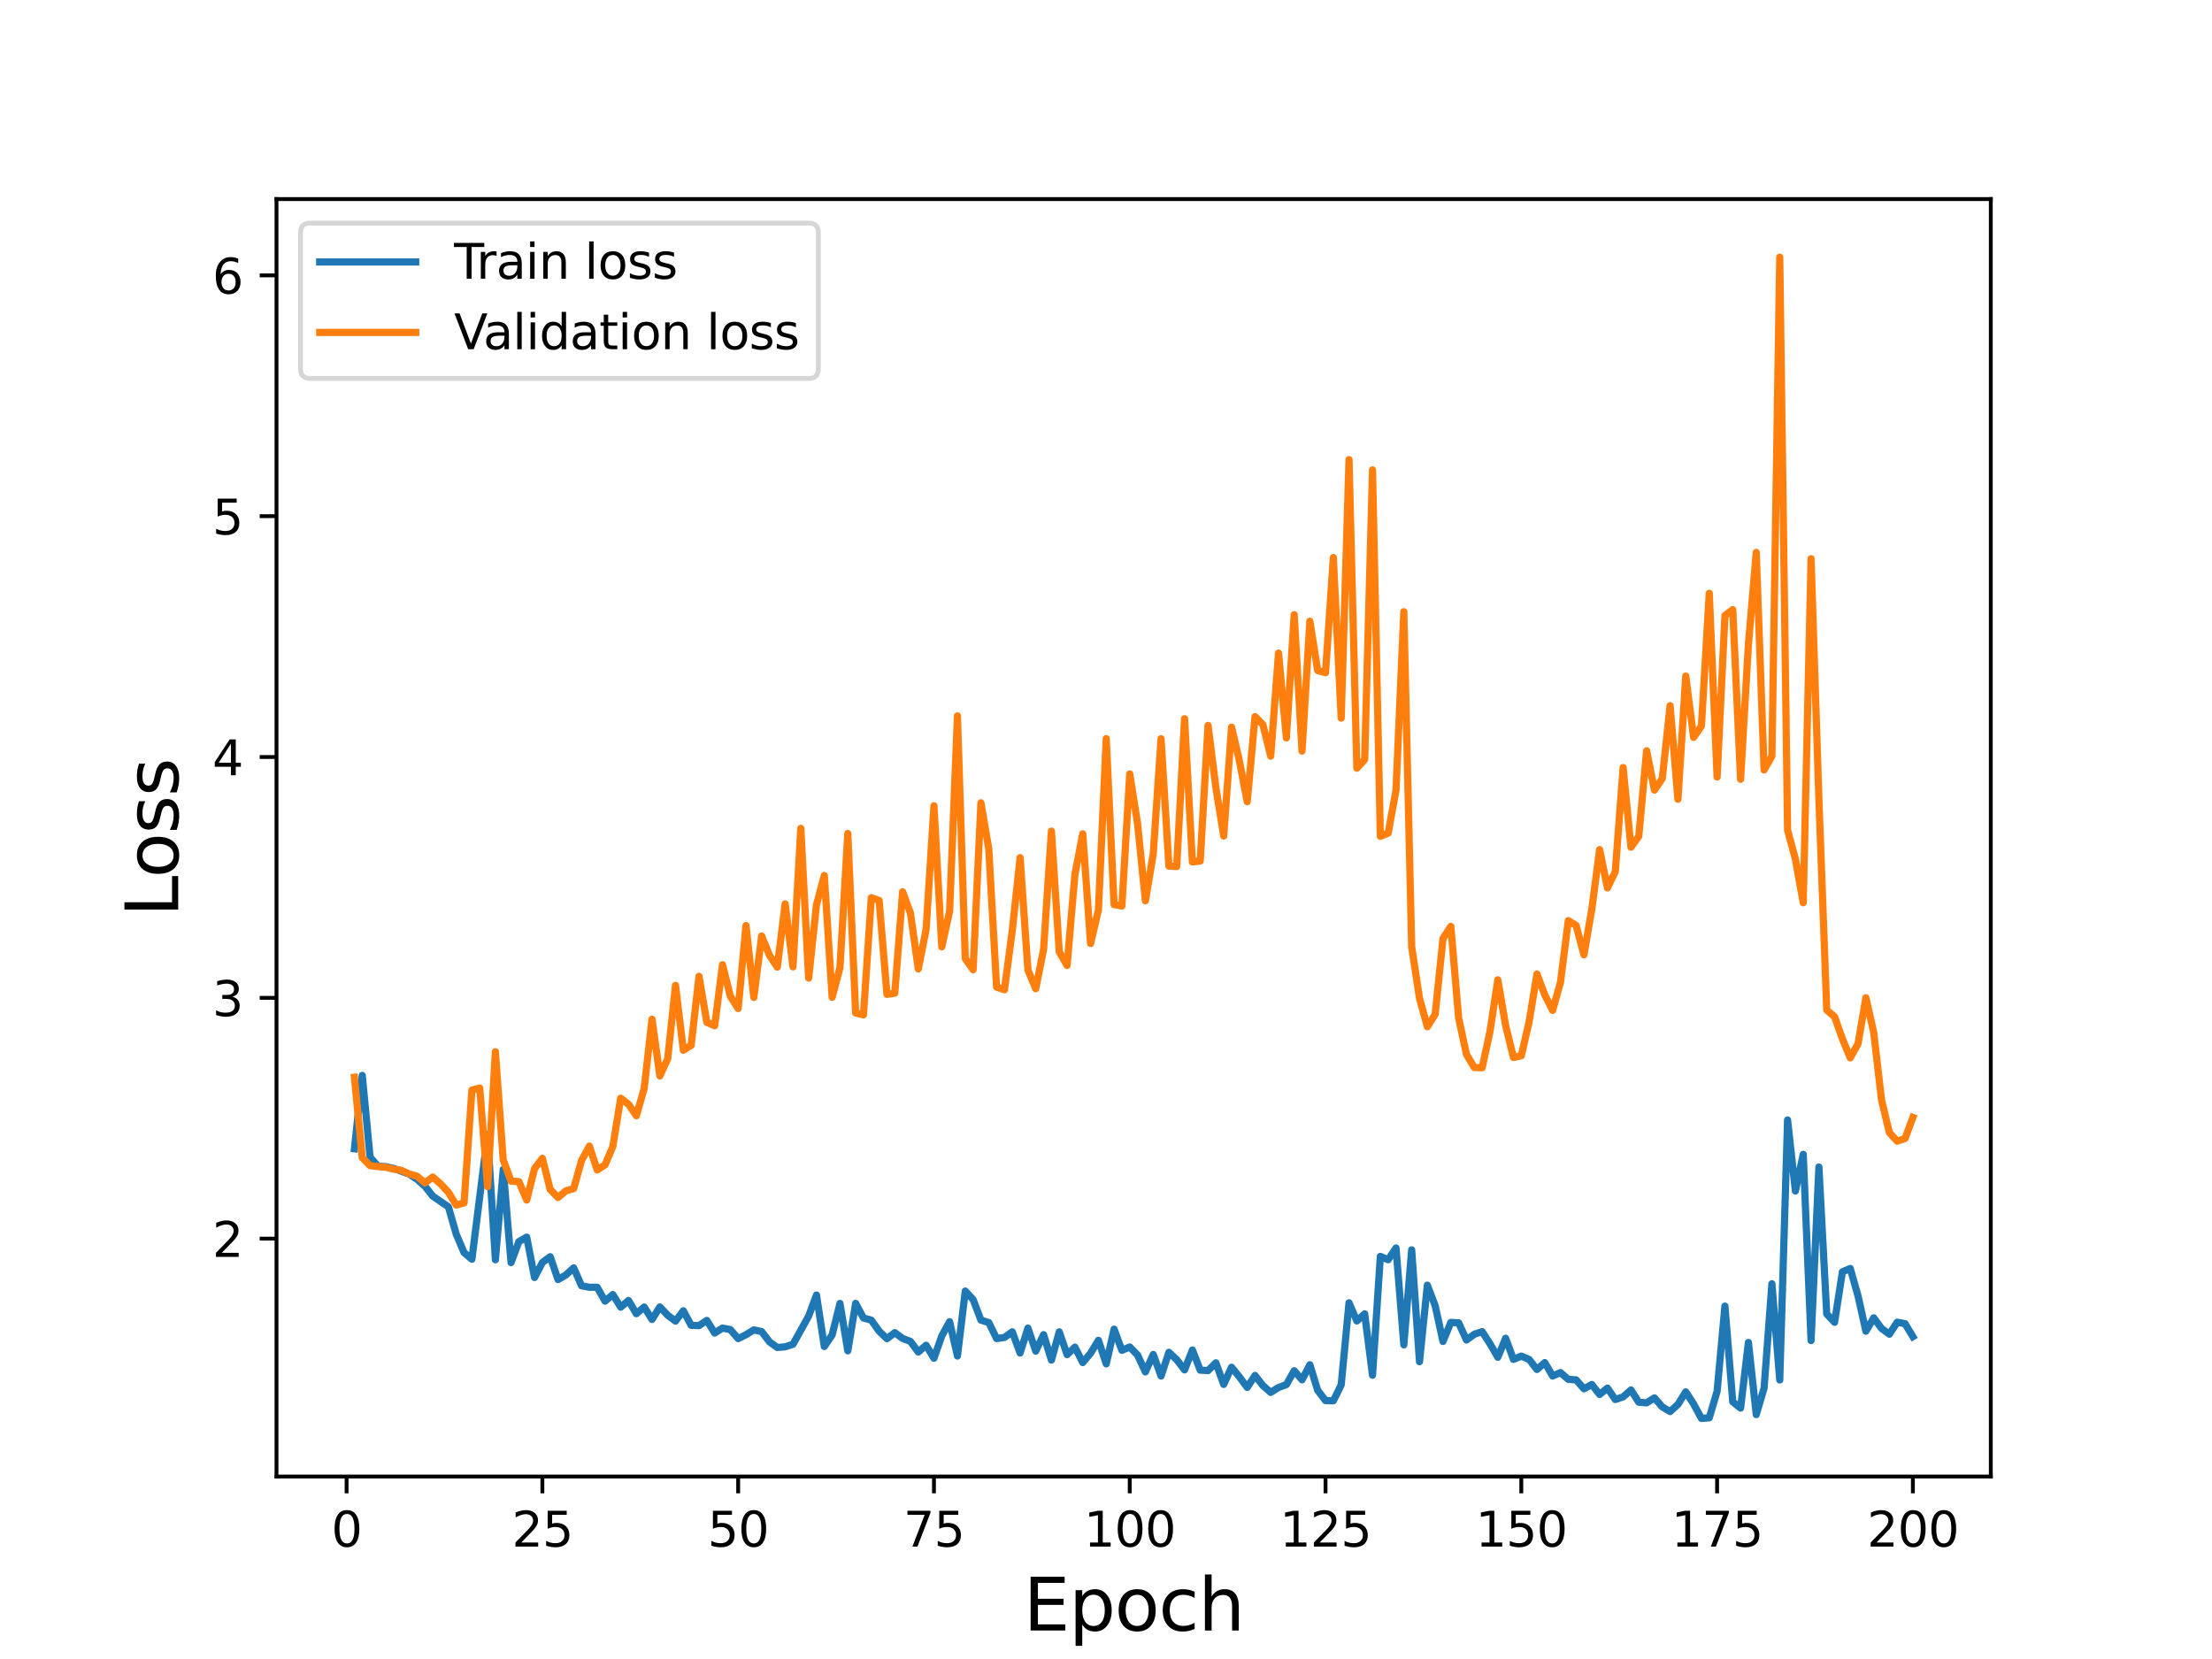 <?xml version="1.0" encoding="utf-8" standalone="no"?>
<!DOCTYPE svg PUBLIC "-//W3C//DTD SVG 1.1//EN"
  "http://www.w3.org/Graphics/SVG/1.1/DTD/svg11.dtd">
<svg height="345.6pt" version="1.1" viewBox="0 0 460.8 345.6" width="460.8pt" xmlns="http://www.w3.org/2000/svg" xmlns:xlink="http://www.w3.org/1999/xlink">
 <defs>
  <style type="text/css">*{stroke-linecap:butt;stroke-linejoin:round;}</style>
 </defs>
 <g id="figure_1">
  <g id="patch_1">
   <path d="M 0 345.6 
L 460.8 345.6 
L 460.8 0 
L 0 0 
z
" style="fill:#ffffff;"/>
  </g>
  <g id="axes_1">
   <g id="patch_2">
    <path d="M 57.6 307.584 
L 414.72 307.584 
L 414.72 41.472 
L 57.6 41.472 
z
" style="fill:#ffffff;"/>
   </g>
   <g id="matplotlib.axis_1">
    <g id="xtick_1">
     <g id="line2d_1">
      <defs>
       <path d="M 0 0 
L 0 3.5 
" id="m83a02a1236" style="stroke:#000000;stroke-width:0.8;"/>
      </defs>
      <g>
       <use style="stroke:#000000;stroke-width:0.8;" x="72.201" xlink:href="#m83a02a1236" y="307.584"/>
      </g>
     </g>
     <g id="text_1">
      <!-- 0 -->
      <g transform="translate(69.02 322.182)scale(0.1 -0.1)">
       <defs>
        <path d="M 2034 4250 
Q 1547 4250 1301 3770 
Q 1056 3291 1056 2328 
Q 1056 1369 1301 889 
Q 1547 409 2034 409 
Q 2525 409 2770 889 
Q 3016 1369 3016 2328 
Q 3016 3291 2770 3770 
Q 2525 4250 2034 4250 
z
M 2034 4750 
Q 2819 4750 3233 4129 
Q 3647 3509 3647 2328 
Q 3647 1150 3233 529 
Q 2819 -91 2034 -91 
Q 1250 -91 836 529 
Q 422 1150 422 2328 
Q 422 3509 836 4129 
Q 1250 4750 2034 4750 
z
" id="DejaVuSans-30" transform="scale(0.016)"/>
       </defs>
       <use xlink:href="#DejaVuSans-30"/>
      </g>
     </g>
    </g>
    <g id="xtick_2">
     <g id="line2d_2">
      <g>
       <use style="stroke:#000000;stroke-width:0.8;" x="112.987" xlink:href="#m83a02a1236" y="307.584"/>
      </g>
     </g>
     <g id="text_2">
      <!-- 25 -->
      <g transform="translate(106.625 322.182)scale(0.1 -0.1)">
       <defs>
        <path d="M 1228 531 
L 3431 531 
L 3431 0 
L 469 0 
L 469 531 
Q 828 903 1448 1529 
Q 2069 2156 2228 2338 
Q 2531 2678 2651 2914 
Q 2772 3150 2772 3378 
Q 2772 3750 2511 3984 
Q 2250 4219 1831 4219 
Q 1534 4219 1204 4116 
Q 875 4013 500 3803 
L 500 4441 
Q 881 4594 1212 4672 
Q 1544 4750 1819 4750 
Q 2544 4750 2975 4387 
Q 3406 4025 3406 3419 
Q 3406 3131 3298 2873 
Q 3191 2616 2906 2266 
Q 2828 2175 2409 1742 
Q 1991 1309 1228 531 
z
" id="DejaVuSans-32" transform="scale(0.016)"/>
        <path d="M 691 4666 
L 3169 4666 
L 3169 4134 
L 1269 4134 
L 1269 2991 
Q 1406 3038 1543 3061 
Q 1681 3084 1819 3084 
Q 2600 3084 3056 2656 
Q 3513 2228 3513 1497 
Q 3513 744 3044 326 
Q 2575 -91 1722 -91 
Q 1428 -91 1123 -41 
Q 819 9 494 109 
L 494 744 
Q 775 591 1075 516 
Q 1375 441 1709 441 
Q 2250 441 2565 725 
Q 2881 1009 2881 1497 
Q 2881 1984 2565 2268 
Q 2250 2553 1709 2553 
Q 1456 2553 1204 2497 
Q 953 2441 691 2322 
L 691 4666 
z
" id="DejaVuSans-35" transform="scale(0.016)"/>
       </defs>
       <use xlink:href="#DejaVuSans-32"/>
       <use x="63.623" xlink:href="#DejaVuSans-35"/>
      </g>
     </g>
    </g>
    <g id="xtick_3">
     <g id="line2d_3">
      <g>
       <use style="stroke:#000000;stroke-width:0.8;" x="153.773" xlink:href="#m83a02a1236" y="307.584"/>
      </g>
     </g>
     <g id="text_3">
      <!-- 50 -->
      <g transform="translate(147.41 322.182)scale(0.1 -0.1)">
       <use xlink:href="#DejaVuSans-35"/>
       <use x="63.623" xlink:href="#DejaVuSans-30"/>
      </g>
     </g>
    </g>
    <g id="xtick_4">
     <g id="line2d_4">
      <g>
       <use style="stroke:#000000;stroke-width:0.8;" x="194.559" xlink:href="#m83a02a1236" y="307.584"/>
      </g>
     </g>
     <g id="text_4">
      <!-- 75 -->
      <g transform="translate(188.196 322.182)scale(0.1 -0.1)">
       <defs>
        <path d="M 525 4666 
L 3525 4666 
L 3525 4397 
L 1831 0 
L 1172 0 
L 2766 4134 
L 525 4134 
L 525 4666 
z
" id="DejaVuSans-37" transform="scale(0.016)"/>
       </defs>
       <use xlink:href="#DejaVuSans-37"/>
       <use x="63.623" xlink:href="#DejaVuSans-35"/>
      </g>
     </g>
    </g>
    <g id="xtick_5">
     <g id="line2d_5">
      <g>
       <use style="stroke:#000000;stroke-width:0.8;" x="235.344" xlink:href="#m83a02a1236" y="307.584"/>
      </g>
     </g>
     <g id="text_5">
      <!-- 100 -->
      <g transform="translate(225.801 322.182)scale(0.1 -0.1)">
       <defs>
        <path d="M 794 531 
L 1825 531 
L 1825 4091 
L 703 3866 
L 703 4441 
L 1819 4666 
L 2450 4666 
L 2450 531 
L 3481 531 
L 3481 0 
L 794 0 
L 794 531 
z
" id="DejaVuSans-31" transform="scale(0.016)"/>
       </defs>
       <use xlink:href="#DejaVuSans-31"/>
       <use x="63.623" xlink:href="#DejaVuSans-30"/>
       <use x="127.246" xlink:href="#DejaVuSans-30"/>
      </g>
     </g>
    </g>
    <g id="xtick_6">
     <g id="line2d_6">
      <g>
       <use style="stroke:#000000;stroke-width:0.8;" x="276.13" xlink:href="#m83a02a1236" y="307.584"/>
      </g>
     </g>
     <g id="text_6">
      <!-- 125 -->
      <g transform="translate(266.586 322.182)scale(0.1 -0.1)">
       <use xlink:href="#DejaVuSans-31"/>
       <use x="63.623" xlink:href="#DejaVuSans-32"/>
       <use x="127.246" xlink:href="#DejaVuSans-35"/>
      </g>
     </g>
    </g>
    <g id="xtick_7">
     <g id="line2d_7">
      <g>
       <use style="stroke:#000000;stroke-width:0.8;" x="316.916" xlink:href="#m83a02a1236" y="307.584"/>
      </g>
     </g>
     <g id="text_7">
      <!-- 150 -->
      <g transform="translate(307.372 322.182)scale(0.1 -0.1)">
       <use xlink:href="#DejaVuSans-31"/>
       <use x="63.623" xlink:href="#DejaVuSans-35"/>
       <use x="127.246" xlink:href="#DejaVuSans-30"/>
      </g>
     </g>
    </g>
    <g id="xtick_8">
     <g id="line2d_8">
      <g>
       <use style="stroke:#000000;stroke-width:0.8;" x="357.702" xlink:href="#m83a02a1236" y="307.584"/>
      </g>
     </g>
     <g id="text_8">
      <!-- 175 -->
      <g transform="translate(348.158 322.182)scale(0.1 -0.1)">
       <use xlink:href="#DejaVuSans-31"/>
       <use x="63.623" xlink:href="#DejaVuSans-37"/>
       <use x="127.246" xlink:href="#DejaVuSans-35"/>
      </g>
     </g>
    </g>
    <g id="xtick_9">
     <g id="line2d_9">
      <g>
       <use style="stroke:#000000;stroke-width:0.8;" x="398.487" xlink:href="#m83a02a1236" y="307.584"/>
      </g>
     </g>
     <g id="text_9">
      <!-- 200 -->
      <g transform="translate(388.944 322.182)scale(0.1 -0.1)">
       <use xlink:href="#DejaVuSans-32"/>
       <use x="63.623" xlink:href="#DejaVuSans-30"/>
       <use x="127.246" xlink:href="#DejaVuSans-30"/>
      </g>
     </g>
    </g>
    <g id="text_10">
     <!-- Epoch -->
     <g transform="translate(213.194 339.66)scale(0.15 -0.15)">
      <defs>
       <path d="M 628 4666 
L 3578 4666 
L 3578 4134 
L 1259 4134 
L 1259 2753 
L 3481 2753 
L 3481 2222 
L 1259 2222 
L 1259 531 
L 3634 531 
L 3634 0 
L 628 0 
L 628 4666 
z
" id="DejaVuSans-45" transform="scale(0.016)"/>
       <path d="M 1159 525 
L 1159 -1331 
L 581 -1331 
L 581 3500 
L 1159 3500 
L 1159 2969 
Q 1341 3281 1617 3432 
Q 1894 3584 2278 3584 
Q 2916 3584 3314 3078 
Q 3713 2572 3713 1747 
Q 3713 922 3314 415 
Q 2916 -91 2278 -91 
Q 1894 -91 1617 61 
Q 1341 213 1159 525 
z
M 3116 1747 
Q 3116 2381 2855 2742 
Q 2594 3103 2138 3103 
Q 1681 3103 1420 2742 
Q 1159 2381 1159 1747 
Q 1159 1113 1420 752 
Q 1681 391 2138 391 
Q 2594 391 2855 752 
Q 3116 1113 3116 1747 
z
" id="DejaVuSans-70" transform="scale(0.016)"/>
       <path d="M 1959 3097 
Q 1497 3097 1228 2736 
Q 959 2375 959 1747 
Q 959 1119 1226 758 
Q 1494 397 1959 397 
Q 2419 397 2687 759 
Q 2956 1122 2956 1747 
Q 2956 2369 2687 2733 
Q 2419 3097 1959 3097 
z
M 1959 3584 
Q 2709 3584 3137 3096 
Q 3566 2609 3566 1747 
Q 3566 888 3137 398 
Q 2709 -91 1959 -91 
Q 1206 -91 779 398 
Q 353 888 353 1747 
Q 353 2609 779 3096 
Q 1206 3584 1959 3584 
z
" id="DejaVuSans-6f" transform="scale(0.016)"/>
       <path d="M 3122 3366 
L 3122 2828 
Q 2878 2963 2633 3030 
Q 2388 3097 2138 3097 
Q 1578 3097 1268 2742 
Q 959 2388 959 1747 
Q 959 1106 1268 751 
Q 1578 397 2138 397 
Q 2388 397 2633 464 
Q 2878 531 3122 666 
L 3122 134 
Q 2881 22 2623 -34 
Q 2366 -91 2075 -91 
Q 1284 -91 818 406 
Q 353 903 353 1747 
Q 353 2603 823 3093 
Q 1294 3584 2113 3584 
Q 2378 3584 2631 3529 
Q 2884 3475 3122 3366 
z
" id="DejaVuSans-63" transform="scale(0.016)"/>
       <path d="M 3513 2113 
L 3513 0 
L 2938 0 
L 2938 2094 
Q 2938 2591 2744 2837 
Q 2550 3084 2163 3084 
Q 1697 3084 1428 2787 
Q 1159 2491 1159 1978 
L 1159 0 
L 581 0 
L 581 4863 
L 1159 4863 
L 1159 2956 
Q 1366 3272 1645 3428 
Q 1925 3584 2291 3584 
Q 2894 3584 3203 3211 
Q 3513 2838 3513 2113 
z
" id="DejaVuSans-68" transform="scale(0.016)"/>
      </defs>
      <use xlink:href="#DejaVuSans-45"/>
      <use x="63.184" xlink:href="#DejaVuSans-70"/>
      <use x="126.66" xlink:href="#DejaVuSans-6f"/>
      <use x="187.842" xlink:href="#DejaVuSans-63"/>
      <use x="242.822" xlink:href="#DejaVuSans-68"/>
     </g>
    </g>
   </g>
   <g id="matplotlib.axis_2">
    <g id="ytick_1">
     <g id="line2d_10">
      <defs>
       <path d="M 0 0 
L -3.5 0 
" id="m26443d489a" style="stroke:#000000;stroke-width:0.8;"/>
      </defs>
      <g>
       <use style="stroke:#000000;stroke-width:0.8;" x="57.6" xlink:href="#m26443d489a" y="258.034"/>
      </g>
     </g>
     <g id="text_11">
      <!-- 2 -->
      <g transform="translate(44.237 261.833)scale(0.1 -0.1)">
       <use xlink:href="#DejaVuSans-32"/>
      </g>
     </g>
    </g>
    <g id="ytick_2">
     <g id="line2d_11">
      <g>
       <use style="stroke:#000000;stroke-width:0.8;" x="57.6" xlink:href="#m26443d489a" y="207.866"/>
      </g>
     </g>
     <g id="text_12">
      <!-- 3 -->
      <g transform="translate(44.237 211.665)scale(0.1 -0.1)">
       <defs>
        <path d="M 2597 2516 
Q 3050 2419 3304 2112 
Q 3559 1806 3559 1356 
Q 3559 666 3084 287 
Q 2609 -91 1734 -91 
Q 1441 -91 1130 -33 
Q 819 25 488 141 
L 488 750 
Q 750 597 1062 519 
Q 1375 441 1716 441 
Q 2309 441 2620 675 
Q 2931 909 2931 1356 
Q 2931 1769 2642 2001 
Q 2353 2234 1838 2234 
L 1294 2234 
L 1294 2753 
L 1863 2753 
Q 2328 2753 2575 2939 
Q 2822 3125 2822 3475 
Q 2822 3834 2567 4026 
Q 2313 4219 1838 4219 
Q 1578 4219 1281 4162 
Q 984 4106 628 3988 
L 628 4550 
Q 988 4650 1302 4700 
Q 1616 4750 1894 4750 
Q 2613 4750 3031 4423 
Q 3450 4097 3450 3541 
Q 3450 3153 3228 2886 
Q 3006 2619 2597 2516 
z
" id="DejaVuSans-33" transform="scale(0.016)"/>
       </defs>
       <use xlink:href="#DejaVuSans-33"/>
      </g>
     </g>
    </g>
    <g id="ytick_3">
     <g id="line2d_12">
      <g>
       <use style="stroke:#000000;stroke-width:0.8;" x="57.6" xlink:href="#m26443d489a" y="157.699"/>
      </g>
     </g>
     <g id="text_13">
      <!-- 4 -->
      <g transform="translate(44.237 161.498)scale(0.1 -0.1)">
       <defs>
        <path d="M 2419 4116 
L 825 1625 
L 2419 1625 
L 2419 4116 
z
M 2253 4666 
L 3047 4666 
L 3047 1625 
L 3713 1625 
L 3713 1100 
L 3047 1100 
L 3047 0 
L 2419 0 
L 2419 1100 
L 313 1100 
L 313 1709 
L 2253 4666 
z
" id="DejaVuSans-34" transform="scale(0.016)"/>
       </defs>
       <use xlink:href="#DejaVuSans-34"/>
      </g>
     </g>
    </g>
    <g id="ytick_4">
     <g id="line2d_13">
      <g>
       <use style="stroke:#000000;stroke-width:0.8;" x="57.6" xlink:href="#m26443d489a" y="107.531"/>
      </g>
     </g>
     <g id="text_14">
      <!-- 5 -->
      <g transform="translate(44.237 111.33)scale(0.1 -0.1)">
       <use xlink:href="#DejaVuSans-35"/>
      </g>
     </g>
    </g>
    <g id="ytick_5">
     <g id="line2d_14">
      <g>
       <use style="stroke:#000000;stroke-width:0.8;" x="57.6" xlink:href="#m26443d489a" y="57.364"/>
      </g>
     </g>
     <g id="text_15">
      <!-- 6 -->
      <g transform="translate(44.237 61.163)scale(0.1 -0.1)">
       <defs>
        <path d="M 2113 2584 
Q 1688 2584 1439 2293 
Q 1191 2003 1191 1497 
Q 1191 994 1439 701 
Q 1688 409 2113 409 
Q 2538 409 2786 701 
Q 3034 994 3034 1497 
Q 3034 2003 2786 2293 
Q 2538 2584 2113 2584 
z
M 3366 4563 
L 3366 3988 
Q 3128 4100 2886 4159 
Q 2644 4219 2406 4219 
Q 1781 4219 1451 3797 
Q 1122 3375 1075 2522 
Q 1259 2794 1537 2939 
Q 1816 3084 2150 3084 
Q 2853 3084 3261 2657 
Q 3669 2231 3669 1497 
Q 3669 778 3244 343 
Q 2819 -91 2113 -91 
Q 1303 -91 875 529 
Q 447 1150 447 2328 
Q 447 3434 972 4092 
Q 1497 4750 2381 4750 
Q 2619 4750 2861 4703 
Q 3103 4656 3366 4563 
z
" id="DejaVuSans-36" transform="scale(0.016)"/>
       </defs>
       <use xlink:href="#DejaVuSans-36"/>
      </g>
     </g>
    </g>
    <g id="text_16">
     <!-- Loss -->
     <g transform="translate(37.118 190.979)rotate(-90)scale(0.15 -0.15)">
      <defs>
       <path d="M 628 4666 
L 1259 4666 
L 1259 531 
L 3531 531 
L 3531 0 
L 628 0 
L 628 4666 
z
" id="DejaVuSans-4c" transform="scale(0.016)"/>
       <path d="M 2834 3397 
L 2834 2853 
Q 2591 2978 2328 3040 
Q 2066 3103 1784 3103 
Q 1356 3103 1142 2972 
Q 928 2841 928 2578 
Q 928 2378 1081 2264 
Q 1234 2150 1697 2047 
L 1894 2003 
Q 2506 1872 2764 1633 
Q 3022 1394 3022 966 
Q 3022 478 2636 193 
Q 2250 -91 1575 -91 
Q 1294 -91 989 -36 
Q 684 19 347 128 
L 347 722 
Q 666 556 975 473 
Q 1284 391 1588 391 
Q 1994 391 2212 530 
Q 2431 669 2431 922 
Q 2431 1156 2273 1281 
Q 2116 1406 1581 1522 
L 1381 1569 
Q 847 1681 609 1914 
Q 372 2147 372 2553 
Q 372 3047 722 3315 
Q 1072 3584 1716 3584 
Q 2034 3584 2315 3537 
Q 2597 3491 2834 3397 
z
" id="DejaVuSans-73" transform="scale(0.016)"/>
      </defs>
      <use xlink:href="#DejaVuSans-4c"/>
      <use x="53.963" xlink:href="#DejaVuSans-6f"/>
      <use x="115.145" xlink:href="#DejaVuSans-73"/>
      <use x="167.244" xlink:href="#DejaVuSans-73"/>
     </g>
    </g>
   </g>
   <g id="line2d_15">
    <path clip-path="url(#p947b127aa1)" d="M 73.833 239.321 
L 75.464 224.032 
L 77.096 241.071 
L 78.727 242.94 
L 80.358 243.035 
L 81.99 243.4 
L 85.253 244.591 
L 86.884 245.667 
L 88.516 247.108 
L 90.147 249.174 
L 93.41 251.405 
L 95.041 257.095 
L 96.673 260.949 
L 98.304 262.31 
L 101.567 236.366 
L 103.198 262.437 
L 104.83 243.621 
L 106.461 263.021 
L 108.093 258.647 
L 109.724 257.72 
L 111.356 266.127 
L 112.987 262.99 
L 114.618 261.798 
L 116.25 266.559 
L 117.881 265.601 
L 119.513 264.117 
L 121.144 267.855 
L 122.776 268.157 
L 124.407 268.167 
L 126.038 271.05 
L 127.67 269.681 
L 129.301 272.309 
L 130.933 270.922 
L 132.564 273.669 
L 134.196 272.279 
L 135.827 274.866 
L 137.458 272.26 
L 139.09 273.986 
L 140.721 275.212 
L 142.353 273.057 
L 143.984 276.087 
L 145.616 276.156 
L 147.247 275.066 
L 148.879 277.699 
L 150.51 276.659 
L 152.141 276.975 
L 153.773 278.856 
L 155.404 278.047 
L 157.036 277.038 
L 158.667 277.389 
L 160.299 279.538 
L 161.93 280.705 
L 163.561 280.567 
L 165.193 280.037 
L 168.456 274.177 
L 170.087 269.782 
L 171.719 280.505 
L 173.35 278.085 
L 174.981 271.521 
L 176.613 281.409 
L 178.244 271.511 
L 179.876 274.562 
L 181.507 275.011 
L 183.139 277.308 
L 184.77 278.868 
L 186.401 277.615 
L 188.033 278.825 
L 189.664 279.441 
L 191.296 281.652 
L 192.927 280.239 
L 194.559 282.947 
L 196.19 278.3 
L 197.821 275.335 
L 199.453 282.484 
L 201.084 268.951 
L 202.716 270.719 
L 204.347 275.007 
L 205.979 275.515 
L 207.61 278.843 
L 209.241 278.619 
L 210.873 277.437 
L 212.504 281.86 
L 214.136 276.662 
L 215.767 281.458 
L 217.399 278.037 
L 219.03 283.333 
L 220.661 277.446 
L 222.293 282.195 
L 223.924 280.635 
L 225.556 283.847 
L 227.187 281.897 
L 228.819 279.207 
L 230.45 284.117 
L 232.081 276.893 
L 233.713 281.299 
L 235.344 280.602 
L 236.976 282.289 
L 238.607 285.794 
L 240.239 282.158 
L 241.87 286.654 
L 243.501 281.71 
L 245.133 283.249 
L 246.764 285.374 
L 248.396 281.227 
L 250.027 285.428 
L 251.659 285.519 
L 253.29 283.896 
L 254.921 288.405 
L 256.553 284.814 
L 258.184 286.824 
L 259.816 289.018 
L 261.447 286.532 
L 263.079 288.635 
L 264.71 290.067 
L 266.341 289.038 
L 267.973 288.443 
L 269.604 285.545 
L 271.236 287.439 
L 272.867 284.304 
L 274.499 289.627 
L 276.13 291.773 
L 277.761 291.812 
L 279.393 288.503 
L 281.024 271.396 
L 282.656 275.184 
L 284.287 273.705 
L 285.919 286.489 
L 287.55 261.729 
L 289.181 262.426 
L 290.813 259.971 
L 292.444 280.156 
L 294.076 260.363 
L 295.707 283.663 
L 297.339 267.723 
L 298.97 271.994 
L 300.601 279.449 
L 302.233 275.487 
L 303.864 275.572 
L 305.496 279.152 
L 307.127 277.952 
L 308.759 277.398 
L 310.39 279.92 
L 312.021 282.745 
L 313.653 278.779 
L 315.284 283.189 
L 316.916 282.498 
L 318.547 283.202 
L 320.179 285.285 
L 321.81 283.849 
L 323.441 286.649 
L 325.073 285.93 
L 326.704 287.348 
L 328.336 287.453 
L 329.967 289.309 
L 331.599 288.415 
L 333.23 290.495 
L 334.862 289.162 
L 336.493 291.538 
L 338.124 291.002 
L 339.756 289.55 
L 341.387 292.108 
L 343.019 292.24 
L 344.65 291.208 
L 346.282 293.081 
L 347.913 294.05 
L 349.544 292.566 
L 351.176 289.949 
L 352.807 292.471 
L 354.439 295.488 
L 356.07 295.358 
L 357.702 289.846 
L 359.333 272.088 
L 360.964 292.025 
L 362.596 293.329 
L 364.227 279.655 
L 365.859 294.688 
L 367.49 289.173 
L 369.122 267.431 
L 370.753 287.473 
L 372.384 233.306 
L 374.016 248.11 
L 375.647 240.472 
L 377.279 279.267 
L 378.91 243.107 
L 380.542 273.72 
L 382.173 275.464 
L 383.804 264.95 
L 385.436 264.239 
L 387.067 269.983 
L 388.699 277.317 
L 390.33 274.529 
L 391.962 276.741 
L 393.593 277.939 
L 395.224 275.435 
L 396.856 275.742 
L 398.487 278.446 
L 398.487 278.446 
" style="fill:none;stroke:#1f77b4;stroke-linecap:square;stroke-width:1.5;"/>
   </g>
   <g id="line2d_16">
    <path clip-path="url(#p947b127aa1)" d="M 73.833 224.415 
L 75.464 241.172 
L 77.096 242.834 
L 80.358 243.169 
L 81.99 243.55 
L 83.621 243.808 
L 85.253 244.561 
L 86.884 245.029 
L 88.516 246.431 
L 90.147 245.2 
L 91.778 246.627 
L 93.41 248.382 
L 95.041 251.026 
L 96.673 250.589 
L 98.304 227.074 
L 99.936 226.664 
L 101.567 247.192 
L 103.198 219.092 
L 104.83 241.635 
L 106.461 246.054 
L 108.093 246.15 
L 109.724 249.989 
L 111.356 243.44 
L 112.987 241.293 
L 114.618 247.793 
L 116.25 249.458 
L 117.881 248.072 
L 119.513 247.596 
L 121.144 241.762 
L 122.776 238.753 
L 124.407 243.731 
L 126.038 242.653 
L 127.67 238.825 
L 129.301 228.773 
L 130.933 230.039 
L 132.564 232.439 
L 134.196 226.731 
L 135.827 212.314 
L 137.458 224.132 
L 139.09 220.559 
L 140.721 205.265 
L 142.353 218.788 
L 143.984 217.745 
L 145.616 203.385 
L 147.247 212.966 
L 148.879 213.687 
L 150.51 200.969 
L 152.141 207.534 
L 153.773 210.095 
L 155.404 192.805 
L 157.036 207.776 
L 158.667 194.986 
L 160.299 199.013 
L 161.93 201.465 
L 163.561 188.295 
L 165.193 201.41 
L 166.824 172.562 
L 168.456 203.751 
L 170.087 188.492 
L 171.719 182.378 
L 173.35 207.754 
L 174.981 201.562 
L 176.613 173.633 
L 178.244 211.021 
L 179.876 211.424 
L 181.507 187 
L 183.139 187.593 
L 184.77 207.145 
L 186.401 206.902 
L 188.033 185.775 
L 189.664 190.233 
L 191.296 201.849 
L 192.927 193.601 
L 194.559 167.851 
L 196.19 197.245 
L 197.821 189.827 
L 199.453 149.13 
L 201.084 199.705 
L 202.716 202.017 
L 204.347 167.238 
L 205.979 176.866 
L 207.61 205.625 
L 209.241 206.187 
L 210.873 193.877 
L 212.504 178.663 
L 214.136 202.081 
L 215.767 205.972 
L 217.399 197.739 
L 219.03 173.135 
L 220.661 198.287 
L 222.293 201.123 
L 223.924 182.167 
L 225.556 173.695 
L 227.187 196.549 
L 228.819 189.56 
L 230.45 153.873 
L 232.081 188.437 
L 233.713 188.74 
L 235.344 161.223 
L 236.976 171.597 
L 238.607 187.657 
L 240.239 177.888 
L 241.87 153.899 
L 243.501 180.419 
L 245.133 180.516 
L 246.764 149.727 
L 248.396 179.556 
L 250.027 179.359 
L 251.659 151.12 
L 253.29 164.079 
L 254.921 174.156 
L 256.553 151.48 
L 258.184 158.483 
L 259.816 167.012 
L 261.447 149.281 
L 263.079 150.945 
L 264.71 157.523 
L 266.341 136.053 
L 267.973 153.721 
L 269.604 128.049 
L 271.236 156.465 
L 272.867 129.413 
L 274.499 139.682 
L 276.13 140.142 
L 277.761 116.141 
L 279.393 149.601 
L 281.024 95.748 
L 282.656 160.036 
L 284.287 158.228 
L 285.919 97.886 
L 287.55 174.22 
L 289.181 173.553 
L 290.813 164.622 
L 292.444 127.433 
L 294.076 197.206 
L 295.707 207.969 
L 297.339 213.898 
L 298.97 211.309 
L 300.601 195.513 
L 302.233 192.981 
L 303.864 212.094 
L 305.496 219.659 
L 307.127 222.393 
L 308.759 222.426 
L 310.39 214.877 
L 312.021 204.114 
L 313.653 213.658 
L 315.284 220.299 
L 316.916 219.929 
L 318.547 212.816 
L 320.179 202.896 
L 321.81 207.264 
L 323.441 210.479 
L 325.073 204.663 
L 326.704 191.789 
L 328.336 192.789 
L 329.967 198.907 
L 331.599 189.408 
L 333.23 176.991 
L 334.862 184.972 
L 336.493 181.594 
L 338.124 159.896 
L 339.756 176.486 
L 341.387 174.224 
L 343.019 156.392 
L 344.65 164.587 
L 346.282 162.183 
L 347.913 147.003 
L 349.544 166.498 
L 351.176 140.838 
L 352.807 153.605 
L 354.439 151.239 
L 356.07 123.597 
L 357.702 161.87 
L 359.333 128.242 
L 360.964 126.993 
L 362.596 162.344 
L 364.227 134.221 
L 365.859 115.062 
L 367.49 160.397 
L 369.122 157.509 
L 370.753 53.568 
L 372.384 172.947 
L 374.016 178.963 
L 375.647 188.056 
L 377.279 116.386 
L 378.91 166.565 
L 380.542 210.406 
L 382.173 211.807 
L 383.804 216.399 
L 385.436 220.374 
L 387.067 217.424 
L 388.699 207.844 
L 390.33 215.09 
L 391.962 229.184 
L 393.593 235.96 
L 395.224 237.726 
L 396.856 237.168 
L 398.487 232.786 
L 398.487 232.786 
" style="fill:none;stroke:#ff7f0e;stroke-linecap:square;stroke-width:1.5;"/>
   </g>
   <g id="patch_3">
    <path d="M 57.6 307.584 
L 57.6 41.472 
" style="fill:none;stroke:#000000;stroke-linecap:square;stroke-linejoin:miter;stroke-width:0.8;"/>
   </g>
   <g id="patch_4">
    <path d="M 414.72 307.584 
L 414.72 41.472 
" style="fill:none;stroke:#000000;stroke-linecap:square;stroke-linejoin:miter;stroke-width:0.8;"/>
   </g>
   <g id="patch_5">
    <path d="M 57.6 307.584 
L 414.72 307.584 
" style="fill:none;stroke:#000000;stroke-linecap:square;stroke-linejoin:miter;stroke-width:0.8;"/>
   </g>
   <g id="patch_6">
    <path d="M 57.6 41.472 
L 414.72 41.472 
" style="fill:none;stroke:#000000;stroke-linecap:square;stroke-linejoin:miter;stroke-width:0.8;"/>
   </g>
   <g id="legend_1">
    <g id="patch_7">
     <path d="M 64.6 78.828 
L 168.475 78.828 
Q 170.475 78.828 170.475 76.828 
L 170.475 48.472 
Q 170.475 46.472 168.475 46.472 
L 64.6 46.472 
Q 62.6 46.472 62.6 48.472 
L 62.6 76.828 
Q 62.6 78.828 64.6 78.828 
z
" style="fill:#ffffff;opacity:0.8;stroke:#cccccc;stroke-linejoin:miter;"/>
    </g>
    <g id="line2d_17">
     <path d="M 66.6 54.57 
L 86.6 54.57 
" style="fill:none;stroke:#1f77b4;stroke-linecap:square;stroke-width:1.5;"/>
    </g>
    <g id="line2d_18"/>
    <g id="text_17">
     <!-- Train loss -->
     <g transform="translate(94.6 58.07)scale(0.1 -0.1)">
      <defs>
       <path d="M -19 4666 
L 3928 4666 
L 3928 4134 
L 2272 4134 
L 2272 0 
L 1638 0 
L 1638 4134 
L -19 4134 
L -19 4666 
z
" id="DejaVuSans-54" transform="scale(0.016)"/>
       <path d="M 2631 2963 
Q 2534 3019 2420 3045 
Q 2306 3072 2169 3072 
Q 1681 3072 1420 2755 
Q 1159 2438 1159 1844 
L 1159 0 
L 581 0 
L 581 3500 
L 1159 3500 
L 1159 2956 
Q 1341 3275 1631 3429 
Q 1922 3584 2338 3584 
Q 2397 3584 2469 3576 
Q 2541 3569 2628 3553 
L 2631 2963 
z
" id="DejaVuSans-72" transform="scale(0.016)"/>
       <path d="M 2194 1759 
Q 1497 1759 1228 1600 
Q 959 1441 959 1056 
Q 959 750 1161 570 
Q 1363 391 1709 391 
Q 2188 391 2477 730 
Q 2766 1069 2766 1631 
L 2766 1759 
L 2194 1759 
z
M 3341 1997 
L 3341 0 
L 2766 0 
L 2766 531 
Q 2569 213 2275 61 
Q 1981 -91 1556 -91 
Q 1019 -91 701 211 
Q 384 513 384 1019 
Q 384 1609 779 1909 
Q 1175 2209 1959 2209 
L 2766 2209 
L 2766 2266 
Q 2766 2663 2505 2880 
Q 2244 3097 1772 3097 
Q 1472 3097 1187 3025 
Q 903 2953 641 2809 
L 641 3341 
Q 956 3463 1253 3523 
Q 1550 3584 1831 3584 
Q 2591 3584 2966 3190 
Q 3341 2797 3341 1997 
z
" id="DejaVuSans-61" transform="scale(0.016)"/>
       <path d="M 603 3500 
L 1178 3500 
L 1178 0 
L 603 0 
L 603 3500 
z
M 603 4863 
L 1178 4863 
L 1178 4134 
L 603 4134 
L 603 4863 
z
" id="DejaVuSans-69" transform="scale(0.016)"/>
       <path d="M 3513 2113 
L 3513 0 
L 2938 0 
L 2938 2094 
Q 2938 2591 2744 2837 
Q 2550 3084 2163 3084 
Q 1697 3084 1428 2787 
Q 1159 2491 1159 1978 
L 1159 0 
L 581 0 
L 581 3500 
L 1159 3500 
L 1159 2956 
Q 1366 3272 1645 3428 
Q 1925 3584 2291 3584 
Q 2894 3584 3203 3211 
Q 3513 2838 3513 2113 
z
" id="DejaVuSans-6e" transform="scale(0.016)"/>
       <path id="DejaVuSans-20" transform="scale(0.016)"/>
       <path d="M 603 4863 
L 1178 4863 
L 1178 0 
L 603 0 
L 603 4863 
z
" id="DejaVuSans-6c" transform="scale(0.016)"/>
      </defs>
      <use xlink:href="#DejaVuSans-54"/>
      <use x="46.334" xlink:href="#DejaVuSans-72"/>
      <use x="87.447" xlink:href="#DejaVuSans-61"/>
      <use x="148.727" xlink:href="#DejaVuSans-69"/>
      <use x="176.51" xlink:href="#DejaVuSans-6e"/>
      <use x="239.889" xlink:href="#DejaVuSans-20"/>
      <use x="271.676" xlink:href="#DejaVuSans-6c"/>
      <use x="299.459" xlink:href="#DejaVuSans-6f"/>
      <use x="360.641" xlink:href="#DejaVuSans-73"/>
      <use x="412.74" xlink:href="#DejaVuSans-73"/>
     </g>
    </g>
    <g id="line2d_19">
     <path d="M 66.6 69.249 
L 86.6 69.249 
" style="fill:none;stroke:#ff7f0e;stroke-linecap:square;stroke-width:1.5;"/>
    </g>
    <g id="line2d_20"/>
    <g id="text_18">
     <!-- Validation loss -->
     <g transform="translate(94.6 72.749)scale(0.1 -0.1)">
      <defs>
       <path d="M 1831 0 
L 50 4666 
L 709 4666 
L 2188 738 
L 3669 4666 
L 4325 4666 
L 2547 0 
L 1831 0 
z
" id="DejaVuSans-56" transform="scale(0.016)"/>
       <path d="M 2906 2969 
L 2906 4863 
L 3481 4863 
L 3481 0 
L 2906 0 
L 2906 525 
Q 2725 213 2448 61 
Q 2172 -91 1784 -91 
Q 1150 -91 751 415 
Q 353 922 353 1747 
Q 353 2572 751 3078 
Q 1150 3584 1784 3584 
Q 2172 3584 2448 3432 
Q 2725 3281 2906 2969 
z
M 947 1747 
Q 947 1113 1208 752 
Q 1469 391 1925 391 
Q 2381 391 2643 752 
Q 2906 1113 2906 1747 
Q 2906 2381 2643 2742 
Q 2381 3103 1925 3103 
Q 1469 3103 1208 2742 
Q 947 2381 947 1747 
z
" id="DejaVuSans-64" transform="scale(0.016)"/>
       <path d="M 1172 4494 
L 1172 3500 
L 2356 3500 
L 2356 3053 
L 1172 3053 
L 1172 1153 
Q 1172 725 1289 603 
Q 1406 481 1766 481 
L 2356 481 
L 2356 0 
L 1766 0 
Q 1100 0 847 248 
Q 594 497 594 1153 
L 594 3053 
L 172 3053 
L 172 3500 
L 594 3500 
L 594 4494 
L 1172 4494 
z
" id="DejaVuSans-74" transform="scale(0.016)"/>
      </defs>
      <use xlink:href="#DejaVuSans-56"/>
      <use x="60.658" xlink:href="#DejaVuSans-61"/>
      <use x="121.938" xlink:href="#DejaVuSans-6c"/>
      <use x="149.721" xlink:href="#DejaVuSans-69"/>
      <use x="177.504" xlink:href="#DejaVuSans-64"/>
      <use x="240.98" xlink:href="#DejaVuSans-61"/>
      <use x="302.26" xlink:href="#DejaVuSans-74"/>
      <use x="341.469" xlink:href="#DejaVuSans-69"/>
      <use x="369.252" xlink:href="#DejaVuSans-6f"/>
      <use x="430.434" xlink:href="#DejaVuSans-6e"/>
      <use x="493.812" xlink:href="#DejaVuSans-20"/>
      <use x="525.6" xlink:href="#DejaVuSans-6c"/>
      <use x="553.383" xlink:href="#DejaVuSans-6f"/>
      <use x="614.564" xlink:href="#DejaVuSans-73"/>
      <use x="666.664" xlink:href="#DejaVuSans-73"/>
     </g>
    </g>
   </g>
  </g>
 </g>
 <defs>
  <clipPath id="p947b127aa1">
   <rect height="266.112" width="357.12" x="57.6" y="41.472"/>
  </clipPath>
 </defs>
</svg>
